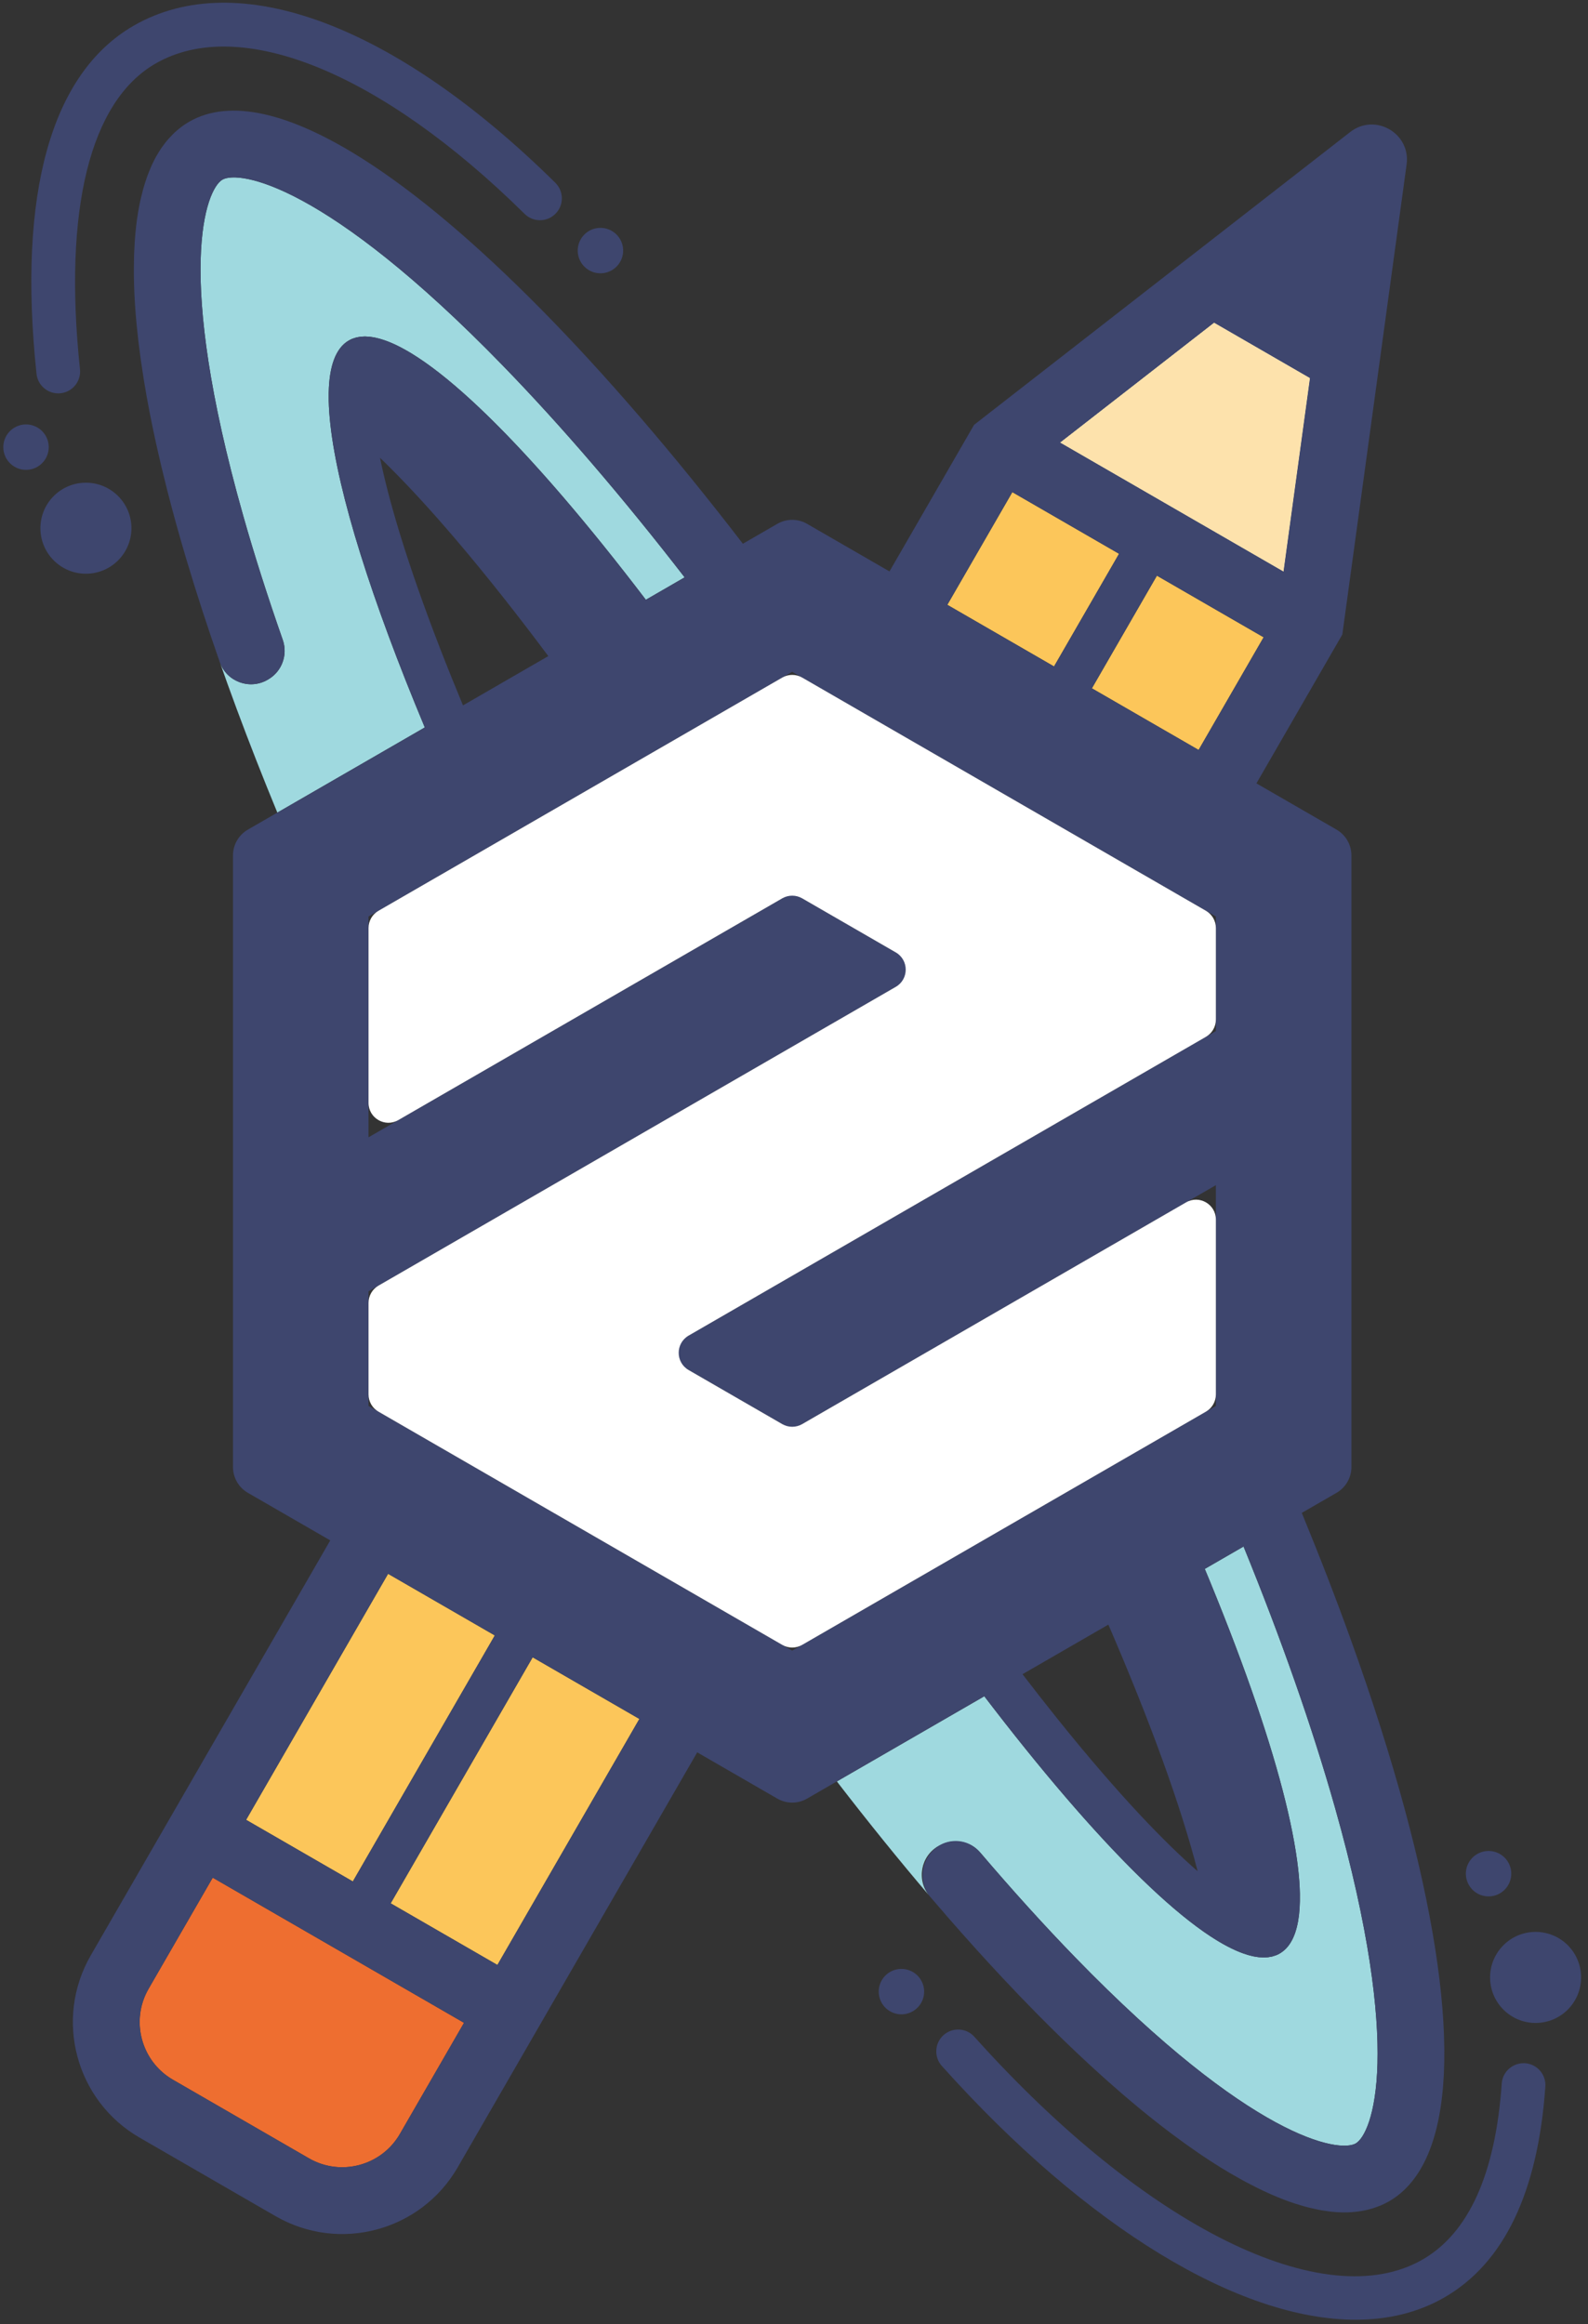 <?xml version="1.0" encoding="UTF-8" standalone="no"?>
<svg width="138px" height="202px" viewBox="0 0 138 202" version="1.1" xmlns="http://www.w3.org/2000/svg" xmlns:xlink="http://www.w3.org/1999/xlink" xmlns:sketch="http://www.bohemiancoding.com/sketch/ns">
    <rect x="0" y="0" width="138" height="202" fill="#333333" stroke="none"/>
    <!-- Generator: Sketch 3.3.3 (12081) - http://www.bohemiancoding.com/sketch -->
    <title>Imported Layers</title>
    <desc>Created with Sketch.</desc>
    <defs></defs>
    <g id="Page-1" stroke="none" stroke-width="1" fill="none" fill-rule="evenodd" sketch:type="MSPage">
        <g id="Logo-Guidelines" sketch:type="MSArtboardGroup" transform="translate(-445, -2713)">
            <g id="Group" sketch:type="MSLayerGroup" transform="translate(313, 2336.14)">
                <g id="Rectangle-87-+-Rectangle-87-Copy" sketch:type="MSShapeGroup">
                    <g id="Imported-Layers" transform="translate(131.885, 377.008)">
                        <path d="M95.001,59.674 L104.276,65.031 L109.927,55.238 L100.652,49.881 L95.001,59.674" id="Fill-1" fill="#FCC65A"></path>
                        <path d="M97.363,47.981 L88.088,42.623 L82.438,52.416 L91.712,57.774 L97.363,47.981" id="Fill-2" fill="#FCC65A"></path>
                        <path d="M43.115,141.987 L33.84,136.63 L21.502,158.012 L30.777,163.369 L43.115,141.987" id="Fill-3" fill="#FCC65A"></path>
                        <path d="M34.065,165.269 L43.34,170.626 L55.679,149.244 L46.404,143.887 L34.065,165.269" id="Fill-4" fill="#FCC65A"></path>
                        <path d="M13.027,172.697 C11.432,175.46 12.382,179.006 15.144,180.601 L26.965,187.43 C29.727,189.025 33.271,188.075 34.866,185.311 L40.439,175.654 L18.601,163.039 L13.027,172.697" id="Fill-5" fill="#EE6E30"></path>
                        <path d="M113.957,32.708 L105.621,27.892 L92.235,38.315 L111.657,49.533 L113.957,32.708" id="Fill-6" fill="#FFFFFF"></path>
                        <path d="M105.621,27.892 L92.235,38.315 L111.657,49.533 L113.957,32.708 L105.621,27.892" id="Fill-7" fill="#FDE2AC"></path>
                        <path d="M5.174,34.04 C5.241,34.04 5.309,34.037 5.377,34.03 C6.419,33.92 7.175,32.985 7.065,31.941 C5.602,18.101 7.931,8.668 13.622,5.381 C20.961,1.143 33.255,6.147 45.707,18.444 C46.453,19.181 47.655,19.174 48.392,18.425 C49.13,17.68 49.121,16.476 48.375,15.739 C34.445,1.982 20.742,-3.121 11.723,2.09 C4.551,6.234 1.634,16.694 3.288,32.341 C3.391,33.316 4.215,34.04 5.174,34.04" id="Fill-8" fill="#3E466E"></path>
                        <path d="M132.645,179.165 C131.597,179.104 130.692,179.883 130.619,180.929 C130.073,188.758 127.763,193.903 123.75,196.221 C115.233,201.142 99.577,193.363 84.791,176.868 C84.091,176.087 82.891,176.021 82.11,176.722 C81.329,177.422 81.264,178.624 81.964,179.405 C94.638,193.545 107.845,201.458 117.92,201.458 C120.776,201.458 123.381,200.822 125.649,199.512 C130.823,196.523 133.769,190.36 134.408,181.193 C134.481,180.146 133.691,179.238 132.645,179.165" id="Fill-9" fill="#3E466E"></path>
                        <path d="M14.264,12.547 C14.37,12.4 14.478,12.256 14.591,12.119 C14.478,12.256 14.37,12.4 14.264,12.547" id="Fill-10" fill="#69C4C6"></path>
                        <path d="M12.641,16.001 C12.703,15.79 12.77,15.584 12.84,15.382 C12.77,15.584 12.703,15.79 12.641,16.001" id="Fill-11" fill="#69C4C6"></path>
                        <path d="M13.739,13.363 C13.858,13.155 13.981,12.954 14.111,12.762 C13.981,12.954 13.858,13.155 13.739,13.363" id="Fill-12" fill="#69C4C6"></path>
                        <path d="M15.325,11.34 C15.455,11.221 15.59,11.109 15.726,11.001 C15.59,11.109 15.455,11.221 15.325,11.34" id="Fill-13" fill="#69C4C6"></path>
                        <path d="M14.778,11.9 C14.89,11.774 15.006,11.652 15.124,11.535 C15.006,11.652 14.89,11.774 14.778,11.9" id="Fill-14" fill="#69C4C6"></path>
                        <path d="M118.191,144.293 C118.64,145.579 119.071,146.848 119.482,148.098 C119.071,146.848 118.64,145.579 118.191,144.293" id="Fill-15" fill="#69C4C6"></path>
                        <path d="M12.376,17.002 C12.43,16.772 12.486,16.545 12.547,16.325 C12.486,16.545 12.43,16.772 12.376,17.002" id="Fill-16" fill="#69C4C6"></path>
                        <path d="M13.287,14.246 C13.409,13.976 13.539,13.715 13.677,13.466 C13.539,13.715 13.409,13.976 13.287,14.246" id="Fill-17" fill="#69C4C6"></path>
                        <path d="M12.943,15.088 C13.024,14.869 13.111,14.658 13.2,14.451 C13.111,14.658 13.024,14.869 12.943,15.088" id="Fill-18" fill="#69C4C6"></path>
                        <path d="M118.383,192.016 C118.2,192.046 118.013,192.067 117.825,192.086 C118.013,192.067 118.2,192.046 118.383,192.016" id="Fill-19" fill="#69C4C6"></path>
                        <path d="M116.711,192.129 C116.437,192.122 116.155,192.103 115.87,192.074 C116.155,192.103 116.437,192.122 116.711,192.129" id="Fill-20" fill="#69C4C6"></path>
                        <path d="M117.58,192.11 C117.306,192.128 117.028,192.137 116.743,192.131 C117.028,192.137 117.306,192.128 117.58,192.11" id="Fill-21" fill="#69C4C6"></path>
                        <path d="M115.595,192.04 C115.386,192.014 115.174,191.984 114.958,191.947 C115.174,191.984 115.386,192.014 115.595,192.04" id="Fill-22" fill="#69C4C6"></path>
                        <path d="M119.159,191.847 C118.996,191.891 118.832,191.93 118.665,191.963 C118.832,191.93 118.996,191.891 119.159,191.847" id="Fill-23" fill="#69C4C6"></path>
                        <path d="M120.826,191.166 C120.609,191.291 120.383,191.402 120.154,191.502 C120.383,191.402 120.609,191.291 120.826,191.166" id="Fill-24" fill="#69C4C6"></path>
                        <path d="M119.482,148.098 C119.893,149.348 120.285,150.579 120.656,151.791 C120.285,150.579 119.893,149.348 119.482,148.098" id="Fill-25" fill="#69C4C6"></path>
                        <path d="M119.925,191.592 C119.763,191.656 119.6,191.716 119.433,191.768 C119.6,191.716 119.763,191.656 119.925,191.592" id="Fill-26" fill="#69C4C6"></path>
                        <path d="M11.969,27.862 C11.875,26.841 11.81,25.857 11.776,24.91 C11.81,25.857 11.875,26.841 11.969,27.862" id="Fill-27" fill="#69C4C6"></path>
                        <path d="M14.595,42.251 C14.441,41.646 14.294,41.046 14.153,40.453 C14.294,41.046 14.441,41.646 14.595,42.251" id="Fill-28" fill="#69C4C6"></path>
                        <path d="M12.139,18.169 C12.19,17.877 12.244,17.591 12.304,17.312 C12.244,17.591 12.19,17.877 12.139,18.169" id="Fill-29" fill="#69C4C6"></path>
                        <path d="M16.326,48.514 C15.694,46.394 15.124,44.337 14.619,42.349 C15.124,44.337 15.694,46.394 16.326,48.514" id="Fill-30" fill="#69C4C6"></path>
                        <path d="M13.666,38.333 C13.256,36.47 12.91,34.679 12.63,32.964 C12.91,34.678 13.256,36.47 13.666,38.333" id="Fill-31" fill="#69C4C6"></path>
                        <path d="M14.096,40.215 C13.963,39.652 13.835,39.095 13.713,38.544 C13.835,39.095 13.963,39.652 14.096,40.215" id="Fill-32" fill="#69C4C6"></path>
                        <path d="M81.71,160.263 L81.762,160.234 C82.952,159.583 84.439,159.847 85.32,160.879 C88.105,164.147 90.862,167.196 93.567,169.98 C108.925,185.784 116.491,186.967 117.931,186.136 C119.37,185.304 122.129,178.156 116.128,156.948 C114.139,149.92 111.457,142.284 108.182,134.259 L104.812,136.205 C104.973,136.591 105.133,136.976 105.29,137.357 C105.485,137.833 105.677,138.305 105.865,138.773 C106.243,139.709 106.606,140.63 106.956,141.534 C107.655,143.343 108.3,145.087 108.886,146.76 C111.1,153.074 112.489,158.369 112.929,162.302 C113.013,163.057 113.063,163.764 113.077,164.416 C113.085,164.866 113.077,165.291 113.052,165.69 C113.027,166.089 112.984,166.461 112.923,166.807 C112.682,168.185 112.16,169.139 111.339,169.62 L111.327,169.628 L111.317,169.633 L111.315,169.634 C111.217,169.69 111.114,169.74 111.008,169.782 L110.895,169.818 C110.82,169.844 110.745,169.871 110.666,169.891 L110.52,169.917 C110.448,169.93 110.376,169.946 110.3,169.954 L110.134,169.964 C110.067,169.968 110.003,169.975 109.934,169.975 L109.912,169.974 L109.756,169.966 C109.674,169.963 109.592,169.959 109.507,169.95 C109.449,169.944 109.389,169.933 109.33,169.924 C109.248,169.912 109.166,169.901 109.081,169.884 C109.018,169.871 108.954,169.855 108.889,169.84 C108.805,169.82 108.721,169.8 108.635,169.776 C108.567,169.757 108.498,169.735 108.43,169.713 C108.343,169.686 108.256,169.659 108.167,169.627 C108.096,169.602 108.023,169.574 107.95,169.546 C107.861,169.511 107.77,169.476 107.679,169.437 C107.604,169.406 107.528,169.372 107.452,169.338 C107.359,169.296 107.265,169.253 107.17,169.207 C107.093,169.17 107.014,169.131 106.935,169.09 C106.838,169.041 106.741,168.99 106.643,168.937 C106.562,168.893 106.481,168.849 106.399,168.803 C106.299,168.747 106.197,168.688 106.094,168.627 C106.011,168.577 105.928,168.528 105.844,168.477 C105.739,168.413 105.633,168.345 105.526,168.276 C105.441,168.222 105.357,168.169 105.271,168.112 C105.161,168.039 105.048,167.962 104.936,167.885 C104.851,167.827 104.766,167.77 104.68,167.71 C104.563,167.627 104.443,167.539 104.324,167.452 C104.239,167.391 104.156,167.332 104.071,167.269 C103.942,167.172 103.809,167.07 103.677,166.968 C103.6,166.909 103.524,166.853 103.447,166.792 C103.29,166.669 103.129,166.54 102.968,166.41 L102.804,166.278 C102.586,166.1 102.366,165.916 102.142,165.725 L102.037,165.634 C101.849,165.473 101.658,165.307 101.465,165.137 C101.388,165.068 101.308,164.996 101.23,164.925 C101.078,164.79 100.927,164.654 100.773,164.514 C100.681,164.43 100.588,164.342 100.496,164.257 C100.352,164.124 100.209,163.991 100.064,163.854 C99.964,163.76 99.864,163.663 99.764,163.568 C99.624,163.434 99.484,163.3 99.342,163.163 C99.236,163.059 99.128,162.953 99.021,162.848 C98.882,162.711 98.744,162.575 98.604,162.435 C98.494,162.325 98.382,162.213 98.271,162.1 C98.131,161.96 97.992,161.818 97.851,161.674 C97.738,161.558 97.623,161.44 97.509,161.322 C97.368,161.176 97.226,161.028 97.083,160.878 C96.967,160.757 96.851,160.635 96.736,160.513 C96.591,160.359 96.445,160.204 96.299,160.048 C96.182,159.923 96.065,159.797 95.948,159.67 C95.8,159.51 95.651,159.348 95.502,159.184 C95.385,159.056 95.268,158.928 95.149,158.798 C94.998,158.63 94.844,158.46 94.691,158.289 C94.573,158.156 94.454,158.024 94.334,157.89 C94.178,157.714 94.021,157.535 93.863,157.356 C93.747,157.223 93.63,157.091 93.513,156.957 C93.349,156.77 93.185,156.579 93.02,156.389 C92.905,156.255 92.79,156.123 92.674,155.987 C92.503,155.787 92.329,155.583 92.156,155.379 C92.047,155.25 91.937,155.122 91.827,154.991 C91.63,154.758 91.431,154.519 91.232,154.281 C91.145,154.176 91.058,154.073 90.97,153.967 C90.687,153.626 90.402,153.281 90.116,152.93 L90.1,152.911 C89.806,152.552 89.511,152.187 89.214,151.818 C89.138,151.723 89.06,151.626 88.984,151.531 C88.764,151.256 88.543,150.981 88.321,150.701 C88.217,150.57 88.112,150.436 88.007,150.304 C87.812,150.057 87.618,149.811 87.422,149.561 C87.303,149.409 87.184,149.255 87.065,149.102 C86.881,148.866 86.698,148.63 86.513,148.391 C86.385,148.226 86.256,148.058 86.128,147.891 C85.97,147.685 85.812,147.48 85.653,147.272 L72.84,154.674 C75.56,158.204 78.252,161.533 80.899,164.639 C79.729,163.253 80.118,161.134 81.71,160.263" id="Fill-33" fill="#9FD9DF"></path>
                        <path d="M28.827,36.758 C28.744,36.016 28.695,35.322 28.681,34.68 C28.676,34.446 28.675,34.218 28.68,33.998 C28.724,31.662 29.29,30.099 30.429,29.442 L30.455,29.429 C30.549,29.376 30.646,29.328 30.748,29.287 L30.875,29.247 C30.946,29.223 31.016,29.197 31.09,29.179 L31.25,29.15 C31.317,29.138 31.385,29.123 31.455,29.115 C31.512,29.109 31.573,29.109 31.633,29.105 C31.696,29.102 31.758,29.094 31.823,29.094 L31.844,29.096 L32.007,29.104 C32.087,29.108 32.166,29.111 32.248,29.12 C32.307,29.126 32.369,29.137 32.43,29.146 C32.51,29.158 32.591,29.169 32.674,29.186 C32.738,29.198 32.804,29.215 32.87,29.231 C32.953,29.25 33.036,29.27 33.121,29.294 C33.189,29.313 33.259,29.335 33.328,29.357 C33.414,29.384 33.501,29.411 33.589,29.443 C33.66,29.467 33.733,29.496 33.806,29.523 C33.896,29.558 33.986,29.594 34.078,29.632 C34.152,29.664 34.227,29.697 34.303,29.731 C34.397,29.773 34.492,29.817 34.588,29.863 C34.664,29.9 34.742,29.939 34.819,29.978 C34.917,30.028 35.016,30.08 35.117,30.134 C35.196,30.177 35.275,30.22 35.355,30.265 C35.458,30.323 35.562,30.384 35.666,30.445 C35.747,30.493 35.828,30.541 35.91,30.591 C36.018,30.657 36.127,30.727 36.237,30.798 C36.318,30.849 36.4,30.901 36.481,30.955 C36.596,31.031 36.713,31.111 36.83,31.191 C36.911,31.246 36.991,31.301 37.073,31.358 C37.196,31.445 37.321,31.536 37.447,31.627 C37.525,31.684 37.602,31.739 37.681,31.798 C37.819,31.9 37.958,32.007 38.098,32.115 C38.168,32.169 38.236,32.22 38.307,32.275 C38.477,32.407 38.649,32.547 38.822,32.687 L38.95,32.789 C39.17,32.969 39.394,33.156 39.619,33.349 L39.62,33.349 C39.843,33.539 40.068,33.735 40.296,33.937 C40.359,33.993 40.423,34.052 40.487,34.108 C40.653,34.257 40.82,34.406 40.989,34.561 C41.07,34.635 41.152,34.711 41.233,34.786 C41.387,34.93 41.542,35.073 41.699,35.222 C41.788,35.305 41.877,35.392 41.967,35.476 C42.118,35.622 42.271,35.767 42.425,35.917 C42.519,36.008 42.614,36.103 42.709,36.196 C42.86,36.344 43.012,36.494 43.166,36.647 C43.264,36.745 43.364,36.846 43.462,36.946 C43.614,37.099 43.766,37.252 43.919,37.409 C44.022,37.514 44.125,37.62 44.228,37.727 C44.381,37.886 44.535,38.046 44.69,38.208 C44.794,38.318 44.899,38.428 45.004,38.539 C45.159,38.703 45.316,38.871 45.474,39.039 C45.58,39.153 45.686,39.267 45.793,39.383 C45.953,39.556 46.114,39.731 46.275,39.907 C46.381,40.024 46.487,40.139 46.593,40.257 C46.759,40.44 46.926,40.625 47.092,40.811 C47.197,40.928 47.302,41.044 47.407,41.163 C47.577,41.355 47.75,41.55 47.922,41.746 C48.026,41.864 48.129,41.982 48.234,42.102 C48.414,42.308 48.595,42.518 48.777,42.728 C48.874,42.841 48.971,42.953 49.069,43.067 C49.267,43.297 49.465,43.531 49.665,43.767 C49.749,43.866 49.833,43.964 49.917,44.064 C50.145,44.334 50.374,44.608 50.604,44.884 C50.662,44.954 50.72,45.022 50.778,45.093 C51.362,45.796 51.954,46.52 52.552,47.263 L52.676,47.418 C52.931,47.736 53.187,48.055 53.445,48.38 C53.526,48.483 53.608,48.588 53.69,48.691 C53.908,48.966 54.125,49.242 54.344,49.522 C54.448,49.653 54.551,49.787 54.654,49.919 C54.854,50.175 55.054,50.433 55.255,50.693 C55.368,50.839 55.482,50.988 55.595,51.135 C55.787,51.385 55.979,51.635 56.172,51.888 L56.241,51.978 L59.612,50.03 C54.256,43.107 48.94,36.905 43.806,31.621 C28.448,15.818 20.882,14.635 19.442,15.466 C18.003,16.298 15.243,23.445 21.245,44.654 C22.224,48.113 23.38,51.727 24.686,55.457 C25.143,56.763 24.616,58.211 23.418,58.903 L23.36,58.937 C21.804,59.835 19.81,59.094 19.215,57.398 C18.683,55.875 18.176,54.378 17.698,52.907 C19.493,58.425 21.675,64.312 24.216,70.475 L37.031,63.073 C32.382,51.944 29.495,42.761 28.827,36.758" id="Fill-34" fill="#9FD9DF"></path>
                        <path d="M17.676,52.84 C17.45,52.143 17.23,51.453 17.015,50.767 C17.23,51.453 17.45,52.143 17.676,52.84" id="Fill-35" fill="#69C4C6"></path>
                        <path d="M16.966,50.609 C16.751,49.919 16.542,49.235 16.34,48.557 C16.542,49.235 16.751,49.919 16.966,50.609" id="Fill-36" fill="#69C4C6"></path>
                        <path d="M11.747,23.217 C11.747,22.891 11.752,22.571 11.761,22.256 C11.752,22.571 11.747,22.891 11.747,23.217" id="Fill-37" fill="#69C4C6"></path>
                        <path d="M11.771,21.89 C11.783,21.577 11.799,21.271 11.819,20.969 C11.799,21.271 11.783,21.577 11.771,21.89" id="Fill-38" fill="#69C4C6"></path>
                        <path d="M11.839,20.651 C11.866,20.289 11.899,19.934 11.938,19.588 C11.899,19.934 11.866,20.289 11.839,20.651" id="Fill-39" fill="#69C4C6"></path>
                        <path d="M11.948,19.484 C11.993,19.096 12.046,18.718 12.107,18.351 C12.046,18.718 11.993,19.096 11.948,19.484" id="Fill-40" fill="#69C4C6"></path>
                        <path d="M11.77,24.71 C11.757,24.322 11.749,23.939 11.747,23.564 C11.749,23.939 11.757,24.322 11.77,24.71" id="Fill-41" fill="#69C4C6"></path>
                        <path d="M12.129,29.394 C12.078,28.948 12.032,28.51 11.99,28.077 C12.032,28.51 12.078,28.948 12.129,29.394" id="Fill-42" fill="#69C4C6"></path>
                        <path d="M12.337,31.019 C12.276,30.581 12.22,30.149 12.169,29.723 C12.22,30.149 12.276,30.581 12.337,31.019" id="Fill-43" fill="#69C4C6"></path>
                        <path d="M114.636,191.886 C114.425,191.843 114.212,191.796 113.996,191.744 C114.212,191.796 114.425,191.843 114.636,191.886" id="Fill-44" fill="#69C4C6"></path>
                        <path d="M12.605,32.808 C12.525,32.31 12.45,31.818 12.381,31.333 C12.45,31.818 12.525,32.31 12.605,32.808" id="Fill-45" fill="#69C4C6"></path>
                        <path d="M88.678,173.269 C88.229,172.801 87.778,172.324 87.324,171.841 C87.778,172.324 88.229,172.801 88.678,173.269" id="Fill-46" fill="#69C4C6"></path>
                        <path d="M87.193,171.701 C85.665,170.068 84.115,168.35 82.545,166.55 C84.115,168.35 85.665,170.068 87.193,171.701" id="Fill-47" fill="#69C4C6"></path>
                        <path d="M97.536,181.739 C97.148,181.404 96.757,181.061 96.363,180.711 C96.757,181.061 97.148,181.404 97.536,181.739" id="Fill-48" fill="#69C4C6"></path>
                        <path d="M96.105,180.481 C95.714,180.131 95.319,179.772 94.922,179.407 C95.319,179.772 95.714,180.131 96.105,180.481" id="Fill-49" fill="#69C4C6"></path>
                        <path d="M94.716,179.217 C93.291,177.899 91.837,176.49 90.357,174.993 C91.837,176.49 93.291,177.899 94.716,179.217" id="Fill-50" fill="#69C4C6"></path>
                        <path d="M90.219,174.853 C89.776,174.404 89.331,173.947 88.883,173.482 C89.331,173.947 89.776,174.404 90.219,174.853" id="Fill-51" fill="#69C4C6"></path>
                        <path d="M82.438,166.426 C81.96,165.877 81.48,165.319 80.998,164.755 C81.48,165.319 81.96,165.877 82.438,166.426" id="Fill-52" fill="#69C4C6"></path>
                        <path d="M31.64,13.663 C25.325,9.657 20.099,8.383 16.541,10.439 C16.323,10.564 16.114,10.705 15.911,10.855 C16.114,10.705 16.323,10.565 16.541,10.439 C20.099,8.383 25.325,9.657 31.64,13.663" id="Fill-53" fill="#69C4C6"></path>
                        <path d="M113.675,191.664 C113.434,191.6 113.19,191.528 112.943,191.451 C113.19,191.528 113.434,191.6 113.675,191.664" id="Fill-54" fill="#69C4C6"></path>
                        <path d="M117.501,142.35 C116.223,138.799 114.799,135.118 113.243,131.336 C114.799,135.118 116.223,138.799 117.501,142.35" id="Fill-55" fill="#69C4C6"></path>
                        <path d="M112.695,191.376 C112.356,191.266 112.014,191.146 111.666,191.013 C112.014,191.146 112.356,191.266 112.695,191.376" id="Fill-56" fill="#69C4C6"></path>
                        <path d="M109.201,189.913 C108.935,189.78 108.667,189.64 108.396,189.496 C108.667,189.64 108.935,189.78 109.201,189.913" id="Fill-57" fill="#69C4C6"></path>
                        <path d="M110.339,190.454 C110.074,190.335 109.806,190.211 109.537,190.079 C109.806,190.211 110.074,190.335 110.339,190.454" id="Fill-58" fill="#69C4C6"></path>
                        <path d="M111.656,191.008 C111.315,190.878 110.97,190.734 110.62,190.582 C110.97,190.734 111.315,190.878 111.656,191.008" id="Fill-59" fill="#69C4C6"></path>
                        <path d="M108.077,189.324 C107.766,189.154 107.452,188.975 107.134,188.789 C107.452,188.975 107.766,189.154 108.077,189.324" id="Fill-60" fill="#69C4C6"></path>
                        <path d="M100.447,184.15 C99.557,183.446 98.652,182.697 97.731,181.908 C98.652,182.697 99.557,183.446 100.447,184.15" id="Fill-61" fill="#69C4C6"></path>
                        <path d="M102.985,186.068 C102.656,185.832 102.325,185.588 101.993,185.339 C102.325,185.588 102.656,185.832 102.985,186.068" id="Fill-62" fill="#69C4C6"></path>
                        <path d="M106.941,188.678 C106.156,188.214 105.352,187.703 104.531,187.15 C105.352,187.703 106.156,188.214 106.941,188.678" id="Fill-63" fill="#69C4C6"></path>
                        <path d="M101.718,185.133 C101.321,184.833 100.922,184.524 100.518,184.205 C100.922,184.524 101.321,184.833 101.718,185.133" id="Fill-64" fill="#69C4C6"></path>
                        <path d="M104.277,186.976 C103.953,186.754 103.625,186.527 103.295,186.291 C103.625,186.527 103.953,186.754 104.277,186.976" id="Fill-65" fill="#69C4C6"></path>
                        <path d="M80.998,164.755 C81.48,165.319 81.96,165.877 82.438,166.426 L82.545,166.55 C84.115,168.35 85.665,170.068 87.193,171.701 L87.324,171.841 C87.778,172.324 88.229,172.801 88.678,173.269 C88.747,173.341 88.816,173.412 88.883,173.482 C89.331,173.947 89.776,174.404 90.219,174.853 L90.357,174.993 C91.837,176.49 93.291,177.899 94.716,179.217 C94.785,179.281 94.853,179.343 94.922,179.407 C95.319,179.772 95.714,180.131 96.105,180.481 C96.192,180.558 96.278,180.635 96.363,180.711 C96.757,181.061 97.148,181.404 97.536,181.739 C97.601,181.795 97.667,181.852 97.731,181.908 C98.652,182.697 99.557,183.446 100.447,184.15 L100.518,184.205 C100.922,184.524 101.321,184.833 101.718,185.133 C101.81,185.203 101.901,185.27 101.993,185.339 C102.325,185.588 102.656,185.832 102.985,186.068 C103.088,186.143 103.191,186.218 103.295,186.291 C103.625,186.527 103.953,186.754 104.277,186.976 C104.362,187.034 104.447,187.093 104.531,187.15 C105.352,187.703 106.156,188.214 106.941,188.678 C107.006,188.716 107.07,188.752 107.134,188.789 C107.452,188.975 107.766,189.154 108.077,189.324 C108.184,189.383 108.291,189.439 108.396,189.496 C108.667,189.64 108.935,189.78 109.201,189.913 C109.313,189.969 109.425,190.025 109.537,190.079 C109.806,190.211 110.074,190.335 110.339,190.454 C110.433,190.496 110.527,190.541 110.62,190.582 C110.97,190.734 111.315,190.878 111.656,191.008 L111.666,191.013 C112.014,191.146 112.356,191.266 112.695,191.376 C112.778,191.403 112.86,191.426 112.943,191.451 C113.19,191.528 113.434,191.6 113.675,191.664 C113.783,191.692 113.889,191.718 113.996,191.744 C114.212,191.796 114.425,191.843 114.636,191.886 C114.743,191.907 114.852,191.928 114.958,191.947 C115.174,191.984 115.386,192.014 115.595,192.04 C115.687,192.051 115.78,192.066 115.87,192.074 C116.155,192.103 116.437,192.122 116.711,192.129 L116.743,192.131 C117.028,192.137 117.306,192.128 117.58,192.11 C117.663,192.105 117.743,192.093 117.825,192.086 C118.013,192.067 118.2,192.046 118.383,192.016 C118.478,192.001 118.571,191.982 118.665,191.963 C118.832,191.93 118.996,191.891 119.159,191.847 C119.251,191.822 119.343,191.797 119.433,191.768 C119.6,191.716 119.763,191.656 119.925,191.592 C120.001,191.562 120.078,191.535 120.154,191.502 C120.383,191.402 120.609,191.291 120.826,191.166 L120.832,191.163 C126.745,187.747 127.005,175.745 122.645,158.817 C122.063,156.559 121.4,154.215 120.656,151.791 C120.285,150.579 119.893,149.348 119.482,148.098 C119.071,146.848 118.64,145.579 118.191,144.293 C117.966,143.65 117.736,143.002 117.501,142.35 C116.223,138.799 114.799,135.118 113.243,131.336 L116.262,129.592 C117.062,129.129 117.556,128.274 117.556,127.349 L117.556,74.198 C117.556,73.272 117.062,72.417 116.262,71.954 L109.301,67.934 L116.766,54.997 L122.351,14.15 C122.536,12.794 121.853,11.668 120.853,11.09 C119.851,10.512 118.532,10.484 117.451,11.325 L84.763,36.776 L77.412,49.514 L70.253,45.379 C69.452,44.916 68.466,44.916 67.664,45.379 L64.672,47.108 C52.53,31.321 40.91,19.545 31.64,13.663 C25.325,9.657 20.099,8.383 16.541,10.439 C16.323,10.565 16.114,10.705 15.911,10.855 C15.848,10.901 15.789,10.953 15.726,11.001 C15.59,11.109 15.455,11.221 15.325,11.34 C15.257,11.403 15.19,11.469 15.124,11.535 C15.006,11.652 14.89,11.774 14.778,11.9 C14.715,11.972 14.652,12.044 14.591,12.119 C14.478,12.256 14.37,12.4 14.264,12.547 C14.213,12.619 14.16,12.688 14.111,12.762 C13.981,12.954 13.858,13.155 13.739,13.363 L13.677,13.466 C13.539,13.715 13.409,13.976 13.287,14.246 C13.256,14.312 13.229,14.383 13.2,14.451 C13.111,14.658 13.024,14.869 12.943,15.088 C12.907,15.184 12.874,15.284 12.84,15.382 C12.77,15.584 12.703,15.79 12.641,16.001 C12.609,16.108 12.578,16.216 12.547,16.325 C12.486,16.545 12.43,16.772 12.376,17.002 C12.353,17.105 12.327,17.207 12.304,17.312 C12.244,17.591 12.19,17.877 12.139,18.169 C12.129,18.231 12.116,18.289 12.107,18.351 C12.046,18.718 11.993,19.096 11.948,19.484 L11.938,19.588 C11.899,19.934 11.866,20.289 11.839,20.651 C11.831,20.756 11.825,20.863 11.819,20.969 C11.799,21.271 11.783,21.577 11.771,21.89 C11.767,22.011 11.764,22.133 11.761,22.256 C11.752,22.571 11.747,22.891 11.747,23.217 C11.747,23.333 11.746,23.447 11.747,23.564 C11.749,23.939 11.757,24.322 11.77,24.71 C11.773,24.777 11.773,24.842 11.776,24.91 C11.81,25.857 11.875,26.841 11.969,27.862 C11.976,27.933 11.983,28.006 11.99,28.077 C12.032,28.51 12.078,28.948 12.129,29.394 C12.142,29.503 12.156,29.613 12.169,29.723 C12.22,30.149 12.276,30.581 12.337,31.019 C12.352,31.123 12.366,31.228 12.381,31.333 C12.45,31.818 12.525,32.31 12.605,32.808 L12.63,32.964 C12.91,34.679 13.256,36.47 13.666,38.333 C13.682,38.403 13.697,38.474 13.713,38.544 C13.835,39.095 13.963,39.652 14.096,40.215 C14.115,40.294 14.134,40.374 14.153,40.453 C14.294,41.046 14.441,41.646 14.595,42.251 L14.619,42.349 C15.124,44.337 15.694,46.394 16.326,48.514 L16.34,48.557 C16.542,49.235 16.751,49.919 16.966,50.609 L17.015,50.767 C17.23,51.453 17.45,52.143 17.676,52.84 L17.698,52.907 C18.177,54.38 18.683,55.878 19.217,57.401 C19.81,59.097 21.804,59.835 23.36,58.937 L23.418,58.903 C24.616,58.211 25.143,56.764 24.686,55.457 C23.38,51.727 22.224,48.113 21.245,44.654 C15.243,23.445 18.003,16.298 19.442,15.466 C20.882,14.635 28.448,15.818 43.806,31.621 C48.94,36.905 54.256,43.107 59.612,50.03 L56.241,51.978 L56.24,51.978 L56.172,51.888 C55.979,51.635 55.787,51.385 55.595,51.135 C55.482,50.988 55.368,50.839 55.255,50.693 C55.054,50.433 54.854,50.175 54.654,49.919 C54.551,49.787 54.448,49.653 54.344,49.522 C54.125,49.242 53.908,48.966 53.69,48.691 C53.608,48.588 53.526,48.483 53.445,48.38 C53.187,48.055 52.931,47.736 52.676,47.418 L52.552,47.263 C51.954,46.52 51.362,45.796 50.778,45.093 C50.72,45.022 50.662,44.954 50.604,44.884 C50.374,44.608 50.145,44.334 49.917,44.064 C49.833,43.964 49.749,43.866 49.665,43.767 C49.465,43.531 49.267,43.297 49.069,43.067 C48.971,42.953 48.874,42.841 48.777,42.728 C48.595,42.518 48.414,42.308 48.234,42.102 C48.129,41.982 48.026,41.864 47.922,41.746 C47.75,41.55 47.577,41.355 47.407,41.163 C47.302,41.044 47.197,40.928 47.092,40.811 C46.926,40.625 46.759,40.44 46.593,40.257 C46.487,40.139 46.381,40.024 46.275,39.907 C46.114,39.731 45.953,39.556 45.793,39.383 C45.686,39.267 45.58,39.153 45.474,39.039 C45.316,38.871 45.159,38.703 45.004,38.539 C44.899,38.428 44.794,38.318 44.69,38.208 C44.535,38.046 44.381,37.886 44.228,37.727 C44.125,37.62 44.022,37.514 43.919,37.409 C43.766,37.252 43.614,37.099 43.462,36.946 C43.364,36.846 43.264,36.745 43.166,36.647 C43.012,36.494 42.86,36.344 42.709,36.196 C42.614,36.103 42.519,36.008 42.425,35.917 C42.271,35.767 42.118,35.622 41.967,35.476 C41.877,35.392 41.788,35.305 41.699,35.222 C41.542,35.073 41.387,34.93 41.233,34.786 C41.152,34.711 41.07,34.635 40.989,34.561 C40.82,34.406 40.653,34.257 40.487,34.108 C40.423,34.052 40.359,33.993 40.296,33.937 C40.068,33.735 39.843,33.539 39.62,33.349 L39.619,33.349 C39.394,33.156 39.17,32.969 38.95,32.789 L38.822,32.687 C38.649,32.547 38.477,32.407 38.307,32.275 C38.236,32.22 38.168,32.169 38.098,32.115 C37.958,32.007 37.819,31.9 37.681,31.798 C37.602,31.739 37.525,31.684 37.447,31.627 C37.321,31.536 37.196,31.445 37.073,31.358 C36.991,31.301 36.911,31.246 36.83,31.191 C36.713,31.111 36.596,31.031 36.481,30.955 C36.4,30.901 36.318,30.849 36.237,30.798 C36.127,30.727 36.018,30.657 35.91,30.591 C35.828,30.541 35.747,30.493 35.666,30.445 C35.562,30.384 35.458,30.323 35.355,30.265 C35.275,30.22 35.196,30.177 35.117,30.134 C35.016,30.08 34.917,30.028 34.819,29.978 C34.742,29.939 34.664,29.9 34.588,29.863 C34.492,29.817 34.397,29.773 34.303,29.731 C34.227,29.697 34.152,29.664 34.078,29.632 C33.986,29.594 33.896,29.558 33.806,29.523 C33.733,29.496 33.66,29.467 33.589,29.443 C33.501,29.411 33.414,29.384 33.328,29.357 C33.259,29.335 33.189,29.313 33.121,29.294 C33.036,29.27 32.953,29.25 32.87,29.231 C32.804,29.215 32.738,29.198 32.674,29.186 C32.591,29.169 32.51,29.158 32.43,29.146 C32.369,29.137 32.307,29.126 32.248,29.12 C32.166,29.111 32.087,29.108 32.007,29.104 L31.844,29.096 L31.823,29.094 C31.758,29.094 31.696,29.102 31.633,29.105 C31.573,29.109 31.512,29.109 31.455,29.115 C31.385,29.123 31.317,29.138 31.25,29.15 L31.09,29.179 C31.016,29.197 30.946,29.223 30.875,29.247 L30.748,29.287 C30.646,29.328 30.549,29.376 30.455,29.429 L30.435,29.439 L30.429,29.442 L30.428,29.442 C29.29,30.101 28.724,31.664 28.68,33.998 C28.675,34.218 28.676,34.446 28.681,34.68 C28.695,35.322 28.744,36.016 28.827,36.758 C29.495,42.761 32.382,51.944 37.031,63.073 L21.656,71.954 C20.856,72.417 20.362,73.272 20.362,74.198 L20.362,127.349 C20.362,128.274 20.856,129.129 21.656,129.592 L28.815,133.727 L8.002,169.795 C4.803,175.339 6.701,182.428 12.243,185.629 L24.063,192.457 C29.605,195.658 36.691,193.758 39.89,188.214 L60.704,152.147 L67.664,156.167 C68.466,156.631 69.452,156.631 70.253,156.167 L85.653,147.272 C85.812,147.48 85.97,147.685 86.128,147.891 C86.256,148.058 86.385,148.226 86.513,148.391 C86.698,148.63 86.881,148.866 87.065,149.102 C87.184,149.255 87.303,149.41 87.422,149.561 C87.618,149.811 87.812,150.057 88.007,150.304 C88.112,150.436 88.217,150.57 88.321,150.701 C88.543,150.981 88.764,151.256 88.984,151.531 C89.06,151.626 89.138,151.723 89.214,151.818 C89.511,152.187 89.806,152.552 90.1,152.911 L90.116,152.93 C90.402,153.281 90.687,153.626 90.97,153.967 C91.058,154.073 91.145,154.176 91.232,154.281 C91.431,154.519 91.63,154.758 91.827,154.991 C91.937,155.122 92.047,155.25 92.156,155.379 C92.329,155.583 92.503,155.787 92.674,155.987 C92.79,156.123 92.905,156.255 93.02,156.389 C93.185,156.579 93.349,156.77 93.513,156.957 C93.63,157.091 93.747,157.223 93.863,157.356 C94.021,157.535 94.178,157.714 94.334,157.89 C94.454,158.024 94.573,158.156 94.691,158.289 C94.844,158.46 94.998,158.63 95.149,158.798 C95.268,158.928 95.385,159.056 95.502,159.184 C95.651,159.348 95.8,159.51 95.948,159.67 C96.065,159.797 96.182,159.923 96.299,160.048 C96.445,160.204 96.591,160.359 96.736,160.513 C96.851,160.635 96.967,160.757 97.083,160.878 C97.226,161.028 97.368,161.176 97.509,161.322 C97.623,161.44 97.738,161.558 97.851,161.674 C97.992,161.818 98.131,161.96 98.271,162.1 C98.382,162.213 98.494,162.325 98.604,162.435 C98.744,162.575 98.882,162.711 99.021,162.848 C99.128,162.953 99.236,163.059 99.342,163.163 C99.484,163.3 99.624,163.434 99.764,163.568 C99.864,163.663 99.964,163.76 100.064,163.854 C100.209,163.991 100.352,164.124 100.496,164.257 C100.588,164.342 100.681,164.43 100.773,164.514 C100.927,164.654 101.078,164.79 101.23,164.925 C101.308,164.996 101.388,165.068 101.465,165.137 C101.658,165.307 101.849,165.473 102.037,165.634 L102.142,165.725 C102.366,165.916 102.586,166.1 102.804,166.278 L102.968,166.41 C103.129,166.54 103.29,166.669 103.447,166.792 C103.524,166.853 103.6,166.909 103.677,166.968 C103.809,167.07 103.942,167.172 104.071,167.269 C104.156,167.332 104.239,167.391 104.324,167.452 C104.443,167.539 104.563,167.627 104.68,167.71 C104.766,167.77 104.851,167.827 104.936,167.885 C105.048,167.962 105.161,168.039 105.271,168.112 C105.357,168.169 105.441,168.222 105.526,168.276 C105.633,168.345 105.739,168.413 105.844,168.477 C105.928,168.528 106.011,168.577 106.094,168.627 C106.197,168.688 106.299,168.747 106.399,168.803 C106.481,168.849 106.562,168.893 106.643,168.937 C106.741,168.99 106.838,169.041 106.935,169.09 C107.014,169.131 107.093,169.17 107.17,169.207 C107.265,169.253 107.359,169.296 107.452,169.338 C107.528,169.372 107.604,169.406 107.679,169.437 C107.77,169.476 107.861,169.511 107.95,169.546 C108.023,169.574 108.096,169.602 108.167,169.627 C108.256,169.659 108.343,169.686 108.43,169.713 C108.498,169.735 108.567,169.757 108.635,169.776 C108.721,169.8 108.805,169.82 108.889,169.84 C108.954,169.855 109.018,169.871 109.081,169.884 C109.166,169.901 109.248,169.912 109.33,169.924 C109.389,169.933 109.449,169.944 109.507,169.95 C109.592,169.959 109.674,169.963 109.756,169.966 L109.912,169.974 L109.934,169.975 C110.003,169.975 110.067,169.968 110.134,169.964 L110.3,169.954 C110.376,169.946 110.448,169.93 110.52,169.917 L110.666,169.891 C110.745,169.871 110.82,169.844 110.895,169.818 L111.008,169.782 C111.114,169.74 111.217,169.69 111.315,169.634 L111.316,169.633 L111.327,169.628 L111.339,169.62 L111.343,169.618 C112.161,169.136 112.683,168.183 112.923,166.807 C112.984,166.461 113.027,166.089 113.052,165.69 C113.077,165.291 113.085,164.866 113.077,164.416 C113.063,163.764 113.013,163.057 112.929,162.302 C112.489,158.369 111.1,153.074 108.886,146.76 C108.3,145.087 107.655,143.343 106.956,141.534 C106.606,140.63 106.243,139.709 105.865,138.773 C105.677,138.305 105.485,137.833 105.29,137.357 C105.133,136.976 104.973,136.591 104.812,136.205 L108.182,134.259 C111.457,142.284 114.139,149.92 116.128,156.948 C122.129,178.156 119.37,185.304 117.931,186.136 C116.491,186.967 108.925,185.784 93.567,169.98 C90.848,167.181 88.076,164.115 85.274,160.827 C84.427,159.832 83.002,159.559 81.855,160.184 C80.241,161.063 79.788,163.174 80.899,164.639 L80.907,164.649 L80.998,164.755 L80.998,164.755 Z M104.276,65.031 L95.001,59.674 L100.652,49.881 L109.927,55.238 L104.276,65.031 L104.276,65.031 Z M105.621,27.892 L113.957,32.708 L111.657,49.533 L92.235,38.315 L105.621,27.892 L105.621,27.892 Z M88.088,42.623 L97.363,47.981 L91.712,57.774 L82.438,52.416 L88.088,42.623 L88.088,42.623 Z M38.384,56.272 C35.404,48.579 33.882,43.263 33.137,39.634 C37.259,43.604 42.259,49.504 47.765,56.873 L40.35,61.157 C39.658,59.491 38.999,57.858 38.384,56.272 L38.384,56.272 Z M33.84,136.63 L43.115,141.987 L30.777,163.369 L21.502,158.012 L33.84,136.63 L33.84,136.63 Z M34.866,185.311 C33.271,188.075 29.727,189.025 26.965,187.43 L15.144,180.601 C12.382,179.006 11.432,175.46 13.027,172.697 L18.601,163.039 L40.439,175.654 L34.866,185.311 L34.866,185.311 Z M43.34,170.626 L34.065,165.269 L46.404,143.887 L55.679,149.244 L43.34,170.626 L43.34,170.626 Z M88.973,145.355 L96.434,141.045 C100.094,149.52 102.747,156.843 104.19,162.477 C101.4,160.043 97.46,156.012 92.08,149.321 C91.06,148.052 90.021,146.722 88.973,145.355 L88.973,145.355 Z M68.959,143.307 L32.141,122.04 L32.141,112.084 L80.55,84.122 L68.959,77.427 L32.141,98.694 L32.141,79.506 L68.959,58.239 L105.777,79.506 L105.777,89.463 L57.369,117.424 L68.959,124.119 L105.777,102.853 L105.777,122.04 L68.959,143.307 L68.959,143.307 Z" id="Fill-66" fill="#3E466E"></path>
                        <path d="M33.806,29.523 C33.733,29.496 33.66,29.467 33.589,29.443 C33.66,29.467 33.733,29.496 33.806,29.523" id="Fill-67" fill="#FFFFFF"></path>
                        <path d="M34.819,29.978 C34.742,29.939 34.664,29.9 34.588,29.863 C34.664,29.9 34.742,29.939 34.819,29.978" id="Fill-68" fill="#FFFFFF"></path>
                        <path d="M32.87,29.231 C32.804,29.215 32.738,29.198 32.674,29.186 C32.738,29.198 32.804,29.215 32.87,29.231" id="Fill-69" fill="#FFFFFF"></path>
                        <path d="M34.303,29.731 C34.227,29.697 34.152,29.664 34.078,29.632 C34.152,29.664 34.227,29.697 34.303,29.731" id="Fill-70" fill="#FFFFFF"></path>
                        <path d="M35.355,30.265 C35.275,30.22 35.196,30.177 35.117,30.134 C35.196,30.177 35.275,30.22 35.355,30.265" id="Fill-71" fill="#FFFFFF"></path>
                        <path d="M33.328,29.357 C33.259,29.335 33.189,29.313 33.121,29.294 C33.189,29.313 33.259,29.335 33.328,29.357" id="Fill-72" fill="#FFFFFF"></path>
                        <path d="M54.654,49.919 C54.551,49.787 54.448,49.653 54.344,49.522 C54.448,49.653 54.551,49.787 54.654,49.919" id="Fill-73" fill="#FFFFFF"></path>
                        <path d="M48.234,42.102 C48.129,41.982 48.026,41.864 47.922,41.746 C48.026,41.864 48.129,41.982 48.234,42.102" id="Fill-74" fill="#FFFFFF"></path>
                        <path d="M35.91,30.591 C35.828,30.541 35.747,30.493 35.666,30.445 C35.747,30.493 35.828,30.541 35.91,30.591" id="Fill-75" fill="#FFFFFF"></path>
                        <path d="M47.407,41.163 C47.302,41.044 47.197,40.928 47.092,40.811 C47.197,40.928 47.302,41.044 47.407,41.163" id="Fill-76" fill="#FFFFFF"></path>
                        <path d="M49.917,44.064 C49.833,43.964 49.749,43.866 49.665,43.767 C49.749,43.866 49.833,43.964 49.917,44.064" id="Fill-77" fill="#FFFFFF"></path>
                        <path d="M46.593,40.257 C46.487,40.139 46.381,40.024 46.275,39.907 C46.381,40.024 46.487,40.139 46.593,40.257" id="Fill-78" fill="#FFFFFF"></path>
                        <path d="M52.676,47.418 L52.552,47.263 L52.676,47.418" id="Fill-79" fill="#FFFFFF"></path>
                        <path d="M50.778,45.093 C50.72,45.022 50.662,44.954 50.604,44.884 C50.662,44.954 50.72,45.022 50.778,45.093" id="Fill-80" fill="#FFFFFF"></path>
                        <path d="M55.595,51.135 C55.482,50.988 55.368,50.839 55.255,50.693 C55.368,50.839 55.482,50.988 55.595,51.135" id="Fill-81" fill="#FFFFFF"></path>
                        <path d="M56.24,51.978 L56.241,51.978 L56.172,51.888 L56.24,51.978" id="Fill-82" fill="#FFFFFF"></path>
                        <path d="M53.69,48.691 C53.608,48.588 53.526,48.483 53.445,48.38 C53.526,48.483 53.608,48.588 53.69,48.691" id="Fill-83" fill="#FFFFFF"></path>
                        <path d="M45.793,39.383 C45.686,39.267 45.58,39.153 45.474,39.039 C45.58,39.153 45.686,39.267 45.793,39.383" id="Fill-84" fill="#FFFFFF"></path>
                        <path d="M49.069,43.067 C48.971,42.953 48.874,42.841 48.777,42.728 C48.874,42.841 48.971,42.953 49.069,43.067" id="Fill-85" fill="#FFFFFF"></path>
                        <path d="M45.004,38.539 C44.899,38.428 44.794,38.318 44.69,38.208 C44.794,38.318 44.899,38.428 45.004,38.539" id="Fill-86" fill="#FFFFFF"></path>
                        <path d="M37.681,31.798 C37.602,31.739 37.525,31.684 37.447,31.627 C37.525,31.684 37.602,31.739 37.681,31.798" id="Fill-87" fill="#FFFFFF"></path>
                        <path d="M36.481,30.955 C36.4,30.901 36.318,30.849 36.237,30.798 C36.318,30.849 36.4,30.901 36.481,30.955" id="Fill-88" fill="#FFFFFF"></path>
                        <path d="M38.95,32.789 L38.822,32.687 L38.95,32.789" id="Fill-89" fill="#FFFFFF"></path>
                        <path d="M37.073,31.358 C36.991,31.301 36.911,31.246 36.83,31.191 C36.911,31.246 36.991,31.301 37.073,31.358" id="Fill-90" fill="#FFFFFF"></path>
                        <path d="M38.307,32.275 C38.236,32.22 38.168,32.169 38.098,32.115 C38.168,32.169 38.236,32.22 38.307,32.275" id="Fill-91" fill="#FFFFFF"></path>
                        <path d="M42.709,36.196 C42.614,36.103 42.519,36.008 42.425,35.917 C42.519,36.008 42.614,36.103 42.709,36.196" id="Fill-92" fill="#FFFFFF"></path>
                        <path d="M41.967,35.476 C41.877,35.392 41.788,35.305 41.699,35.222 C41.788,35.305 41.877,35.392 41.967,35.476" id="Fill-93" fill="#FFFFFF"></path>
                        <path d="M41.233,34.786 C41.152,34.711 41.07,34.635 40.989,34.561 C41.07,34.635 41.152,34.711 41.233,34.786" id="Fill-94" fill="#FFFFFF"></path>
                        <path d="M40.487,34.108 C40.423,34.052 40.359,33.993 40.296,33.937 C40.359,33.993 40.423,34.052 40.487,34.108" id="Fill-95" fill="#FFFFFF"></path>
                        <path d="M39.62,33.349 L39.619,33.349 L39.62,33.349" id="Fill-96" fill="#FFFFFF"></path>
                        <path d="M44.228,37.727 C44.125,37.62 44.022,37.514 43.919,37.409 C44.022,37.514 44.125,37.62 44.228,37.727" id="Fill-97" fill="#FFFFFF"></path>
                        <path d="M106.935,169.09 C107.014,169.131 107.093,169.17 107.17,169.207 C107.093,169.17 107.014,169.131 106.935,169.09" id="Fill-98" fill="#FFFFFF"></path>
                        <path d="M106.399,168.803 C106.481,168.849 106.562,168.893 106.643,168.937 C106.562,168.893 106.481,168.849 106.399,168.803" id="Fill-99" fill="#FFFFFF"></path>
                        <path d="M102.037,165.634 L102.142,165.725 L102.037,165.634" id="Fill-100" fill="#FFFFFF"></path>
                        <path d="M107.452,169.338 C107.528,169.372 107.604,169.406 107.679,169.437 C107.604,169.406 107.528,169.372 107.452,169.338" id="Fill-101" fill="#FFFFFF"></path>
                        <path d="M108.43,169.713 C108.498,169.735 108.567,169.757 108.635,169.776 C108.567,169.757 108.498,169.735 108.43,169.713" id="Fill-102" fill="#FFFFFF"></path>
                        <path d="M107.95,169.546 C108.023,169.574 108.096,169.602 108.167,169.627 C108.096,169.602 108.023,169.574 107.95,169.546" id="Fill-103" fill="#FFFFFF"></path>
                        <path d="M104.68,167.71 C104.766,167.77 104.851,167.827 104.936,167.885 C104.851,167.827 104.766,167.77 104.68,167.71" id="Fill-104" fill="#FFFFFF"></path>
                        <path d="M102.804,166.278 L102.968,166.41 L102.804,166.278" id="Fill-105" fill="#FFFFFF"></path>
                        <path d="M103.447,166.792 C103.524,166.853 103.6,166.909 103.677,166.968 C103.6,166.909 103.524,166.853 103.447,166.792" id="Fill-106" fill="#FFFFFF"></path>
                        <path d="M32.43,29.146 C32.369,29.137 32.307,29.126 32.248,29.12 C32.307,29.126 32.369,29.137 32.43,29.146" id="Fill-107" fill="#FFFFFF"></path>
                        <path d="M108.889,169.84 C108.954,169.855 109.018,169.871 109.081,169.884 C109.018,169.871 108.954,169.855 108.889,169.84" id="Fill-108" fill="#FFFFFF"></path>
                        <path d="M105.271,168.112 C105.357,168.169 105.441,168.222 105.526,168.276 C105.441,168.222 105.357,168.169 105.271,168.112" id="Fill-109" fill="#FFFFFF"></path>
                        <path d="M105.844,168.477 C105.928,168.528 106.011,168.577 106.094,168.627 C106.011,168.577 105.928,168.528 105.844,168.477" id="Fill-110" fill="#FFFFFF"></path>
                        <path d="M113.077,164.416 C113.063,163.764 113.013,163.057 112.929,162.302 C113.013,163.057 113.063,163.764 113.077,164.416" id="Fill-111" fill="#FFFFFF"></path>
                        <path d="M109.912,169.974 L109.756,169.966 L109.912,169.974" id="Fill-112" fill="#FFFFFF"></path>
                        <path d="M112.923,166.807 C112.683,168.183 112.161,169.136 111.343,169.618 L111.339,169.62 C112.16,169.139 112.682,168.185 112.923,166.807" id="Fill-113" fill="#FFFFFF"></path>
                        <path d="M98.604,162.435 C98.494,162.325 98.382,162.213 98.271,162.1 C98.382,162.213 98.494,162.325 98.604,162.435" id="Fill-114" fill="#FFFFFF"></path>
                        <path d="M110.895,169.818 L111.008,169.782 L110.895,169.818" id="Fill-115" fill="#FFFFFF"></path>
                        <path d="M110.52,169.917 L110.666,169.891 L110.52,169.917" id="Fill-116" fill="#FFFFFF"></path>
                        <path d="M110.134,169.964 L110.3,169.954 L110.134,169.964" id="Fill-117" fill="#FFFFFF"></path>
                        <path d="M112.923,166.807 C112.984,166.461 113.027,166.089 113.052,165.69 C113.027,166.089 112.984,166.461 112.923,166.807" id="Fill-118" fill="#FFFFFF"></path>
                        <path d="M109.33,169.924 C109.389,169.933 109.449,169.944 109.507,169.95 C109.449,169.944 109.389,169.933 109.33,169.924" id="Fill-119" fill="#FFFFFF"></path>
                        <path d="M111.316,169.633 L111.315,169.634 L111.317,169.633 L111.316,169.633" id="Fill-120" fill="#FFFFFF"></path>
                        <path d="M104.071,167.269 C104.156,167.332 104.239,167.391 104.324,167.452 C104.239,167.391 104.156,167.332 104.071,167.269" id="Fill-121" fill="#FFFFFF"></path>
                        <path d="M86.128,147.891 C86.256,148.058 86.385,148.226 86.513,148.391 C86.385,148.226 86.256,148.058 86.128,147.891" id="Fill-122" fill="#FFFFFF"></path>
                        <path d="M43.166,36.647 C43.264,36.745 43.364,36.846 43.462,36.946 C43.364,36.846 43.264,36.745 43.166,36.647" id="Fill-123" fill="#FFFFFF"></path>
                        <path d="M28.68,33.998 C28.724,31.664 29.29,30.101 30.428,29.442 L30.429,29.442 C29.29,30.099 28.724,31.662 28.68,33.998" id="Fill-124" fill="#FFFFFF"></path>
                        <path d="M31.844,29.096 L32.007,29.104 L31.844,29.096" id="Fill-125" fill="#FFFFFF"></path>
                        <path d="M88.007,150.304 C88.112,150.436 88.217,150.57 88.321,150.701 C88.217,150.57 88.112,150.436 88.007,150.304" id="Fill-126" fill="#FFFFFF"></path>
                        <path d="M88.984,151.531 C89.06,151.626 89.138,151.723 89.214,151.818 C89.138,151.723 89.06,151.626 88.984,151.531" id="Fill-127" fill="#FFFFFF"></path>
                        <path d="M87.065,149.102 C87.184,149.255 87.303,149.409 87.422,149.561 C87.303,149.41 87.184,149.255 87.065,149.102" id="Fill-128" fill="#FFFFFF"></path>
                        <path d="M31.25,29.15 L31.09,29.179 L31.25,29.15" id="Fill-129" fill="#FFFFFF"></path>
                        <path d="M31.633,29.105 C31.573,29.109 31.512,29.109 31.455,29.115 C31.512,29.109 31.573,29.109 31.633,29.105" id="Fill-130" fill="#FFFFFF"></path>
                        <path d="M30.435,29.439 L30.455,29.429 L30.429,29.442 L30.435,29.439" id="Fill-131" fill="#FFFFFF"></path>
                        <path d="M28.681,34.68 C28.695,35.322 28.744,36.016 28.827,36.758 C28.744,36.016 28.695,35.322 28.681,34.68" id="Fill-132" fill="#FFFFFF"></path>
                        <path d="M30.875,29.247 L30.748,29.287 L30.875,29.247" id="Fill-133" fill="#FFFFFF"></path>
                        <path d="M99.764,163.568 C99.864,163.663 99.964,163.76 100.064,163.854 C99.964,163.76 99.864,163.663 99.764,163.568" id="Fill-134" fill="#FFFFFF"></path>
                        <path d="M96.736,160.513 C96.851,160.635 96.967,160.757 97.083,160.878 C96.967,160.757 96.851,160.635 96.736,160.513" id="Fill-135" fill="#FFFFFF"></path>
                        <path d="M95.948,159.67 C96.065,159.797 96.182,159.923 96.299,160.048 C96.182,159.923 96.065,159.797 95.948,159.67" id="Fill-136" fill="#FFFFFF"></path>
                        <path d="M95.149,158.798 C95.268,158.928 95.385,159.056 95.502,159.184 C95.385,159.056 95.268,158.928 95.149,158.798" id="Fill-137" fill="#FFFFFF"></path>
                        <path d="M99.021,162.848 C99.128,162.953 99.236,163.059 99.342,163.163 C99.236,163.059 99.128,162.953 99.021,162.848" id="Fill-138" fill="#FFFFFF"></path>
                        <path d="M101.23,164.925 C101.308,164.996 101.388,165.068 101.465,165.137 C101.388,165.068 101.308,164.996 101.23,164.925" id="Fill-139" fill="#FFFFFF"></path>
                        <path d="M100.496,164.257 C100.588,164.342 100.681,164.43 100.773,164.514 C100.681,164.43 100.588,164.342 100.496,164.257" id="Fill-140" fill="#FFFFFF"></path>
                        <path d="M93.513,156.957 C93.63,157.091 93.747,157.223 93.863,157.356 C93.747,157.223 93.63,157.091 93.513,156.957" id="Fill-141" fill="#FFFFFF"></path>
                        <path d="M94.334,157.89 C94.454,158.024 94.573,158.156 94.691,158.289 C94.573,158.156 94.454,158.024 94.334,157.89" id="Fill-142" fill="#FFFFFF"></path>
                        <path d="M90.97,153.967 C91.058,154.073 91.145,154.176 91.232,154.281 C91.145,154.176 91.058,154.073 90.97,153.967" id="Fill-143" fill="#FFFFFF"></path>
                        <path d="M91.827,154.991 C91.937,155.122 92.047,155.25 92.156,155.379 C92.047,155.25 91.937,155.122 91.827,154.991" id="Fill-144" fill="#FFFFFF"></path>
                        <path d="M90.1,152.911 L90.116,152.93 L90.1,152.911" id="Fill-145" fill="#FFFFFF"></path>
                        <path d="M92.674,155.987 C92.79,156.123 92.905,156.255 93.02,156.389 C92.905,156.255 92.79,156.123 92.674,155.987" id="Fill-146" fill="#FFFFFF"></path>
                        <path d="M97.509,161.322 C97.623,161.44 97.738,161.558 97.851,161.674 C97.738,161.558 97.623,161.44 97.509,161.322" id="Fill-147" fill="#FFFFFF"></path>
                        <path d="M11.534,45.627 C11.461,43.444 9.632,41.732 7.45,41.805 C5.266,41.878 3.557,43.706 3.629,45.89 C3.702,48.074 5.529,49.785 7.712,49.713 C9.894,49.64 11.606,47.812 11.534,45.627" id="Fill-148" fill="#3E466E"></path>
                        <path d="M4.349,38.648 C4.313,37.558 3.4,36.704 2.311,36.74 C1.221,36.776 0.368,37.689 0.404,38.779 C0.44,39.869 1.352,40.723 2.442,40.686 C3.531,40.65 4.385,39.738 4.349,38.648" id="Fill-149" fill="#3E466E"></path>
                        <path d="M52.359,23.604 C53.449,23.567 54.304,22.654 54.267,21.564 C54.231,20.475 53.319,19.62 52.228,19.657 C51.139,19.693 50.285,20.606 50.321,21.695 C50.357,22.786 51.27,23.64 52.359,23.604" id="Fill-150" fill="#3E466E"></path>
                        <path d="M78.386,170.969 C77.296,171.005 76.443,171.918 76.479,173.008 C76.515,174.098 77.427,174.952 78.517,174.916 C79.605,174.879 80.46,173.967 80.424,172.877 C80.387,171.787 79.474,170.933 78.386,170.969" id="Fill-151" fill="#3E466E"></path>
                        <path d="M133.428,167.754 C131.248,167.826 129.536,169.655 129.608,171.838 C129.68,174.024 131.511,175.735 133.691,175.663 C135.876,175.59 137.585,173.762 137.512,171.576 C137.44,169.392 135.613,167.681 133.428,167.754" id="Fill-152" fill="#3E466E"></path>
                        <path d="M129.539,164.666 C130.628,164.631 131.482,163.717 131.446,162.627 C131.411,161.537 130.497,160.683 129.408,160.72 C128.319,160.756 127.466,161.669 127.502,162.758 C127.538,163.848 128.449,164.703 129.539,164.666" id="Fill-153" fill="#3E466E"></path>
                        <path d="M103.188,104.348 L69.822,123.621 C69.288,123.929 68.63,123.929 68.096,123.621 L59.957,118.92 C58.807,118.256 58.807,116.594 59.957,115.929 L104.914,89.961 C105.448,89.653 105.777,89.083 105.777,88.465 L105.777,80.503 C105.777,79.886 105.448,79.316 104.914,79.008 L69.822,58.737 C69.288,58.429 68.63,58.429 68.096,58.737 L33.004,79.008 C32.47,79.316 32.141,79.886 32.141,80.503 L32.141,95.703 C32.141,97.032 33.579,97.863 34.73,97.198 L68.096,77.925 C68.63,77.617 69.288,77.617 69.822,77.925 L77.961,82.626 C79.111,83.291 79.111,84.953 77.961,85.617 L33.004,111.585 C32.47,111.894 32.141,112.464 32.141,113.081 L32.141,121.043 C32.141,121.66 32.47,122.23 33.004,122.538 L68.096,142.809 C68.63,143.117 69.288,143.117 69.822,142.809 L104.914,122.538 C105.448,122.23 105.777,121.66 105.777,121.043 L105.777,105.844 C105.777,104.514 104.338,103.683 103.188,104.348" id="Fill-154" fill="#FFFFFF"></path>
                    </g>
                </g>
            </g>
        </g>
    </g>
</svg>